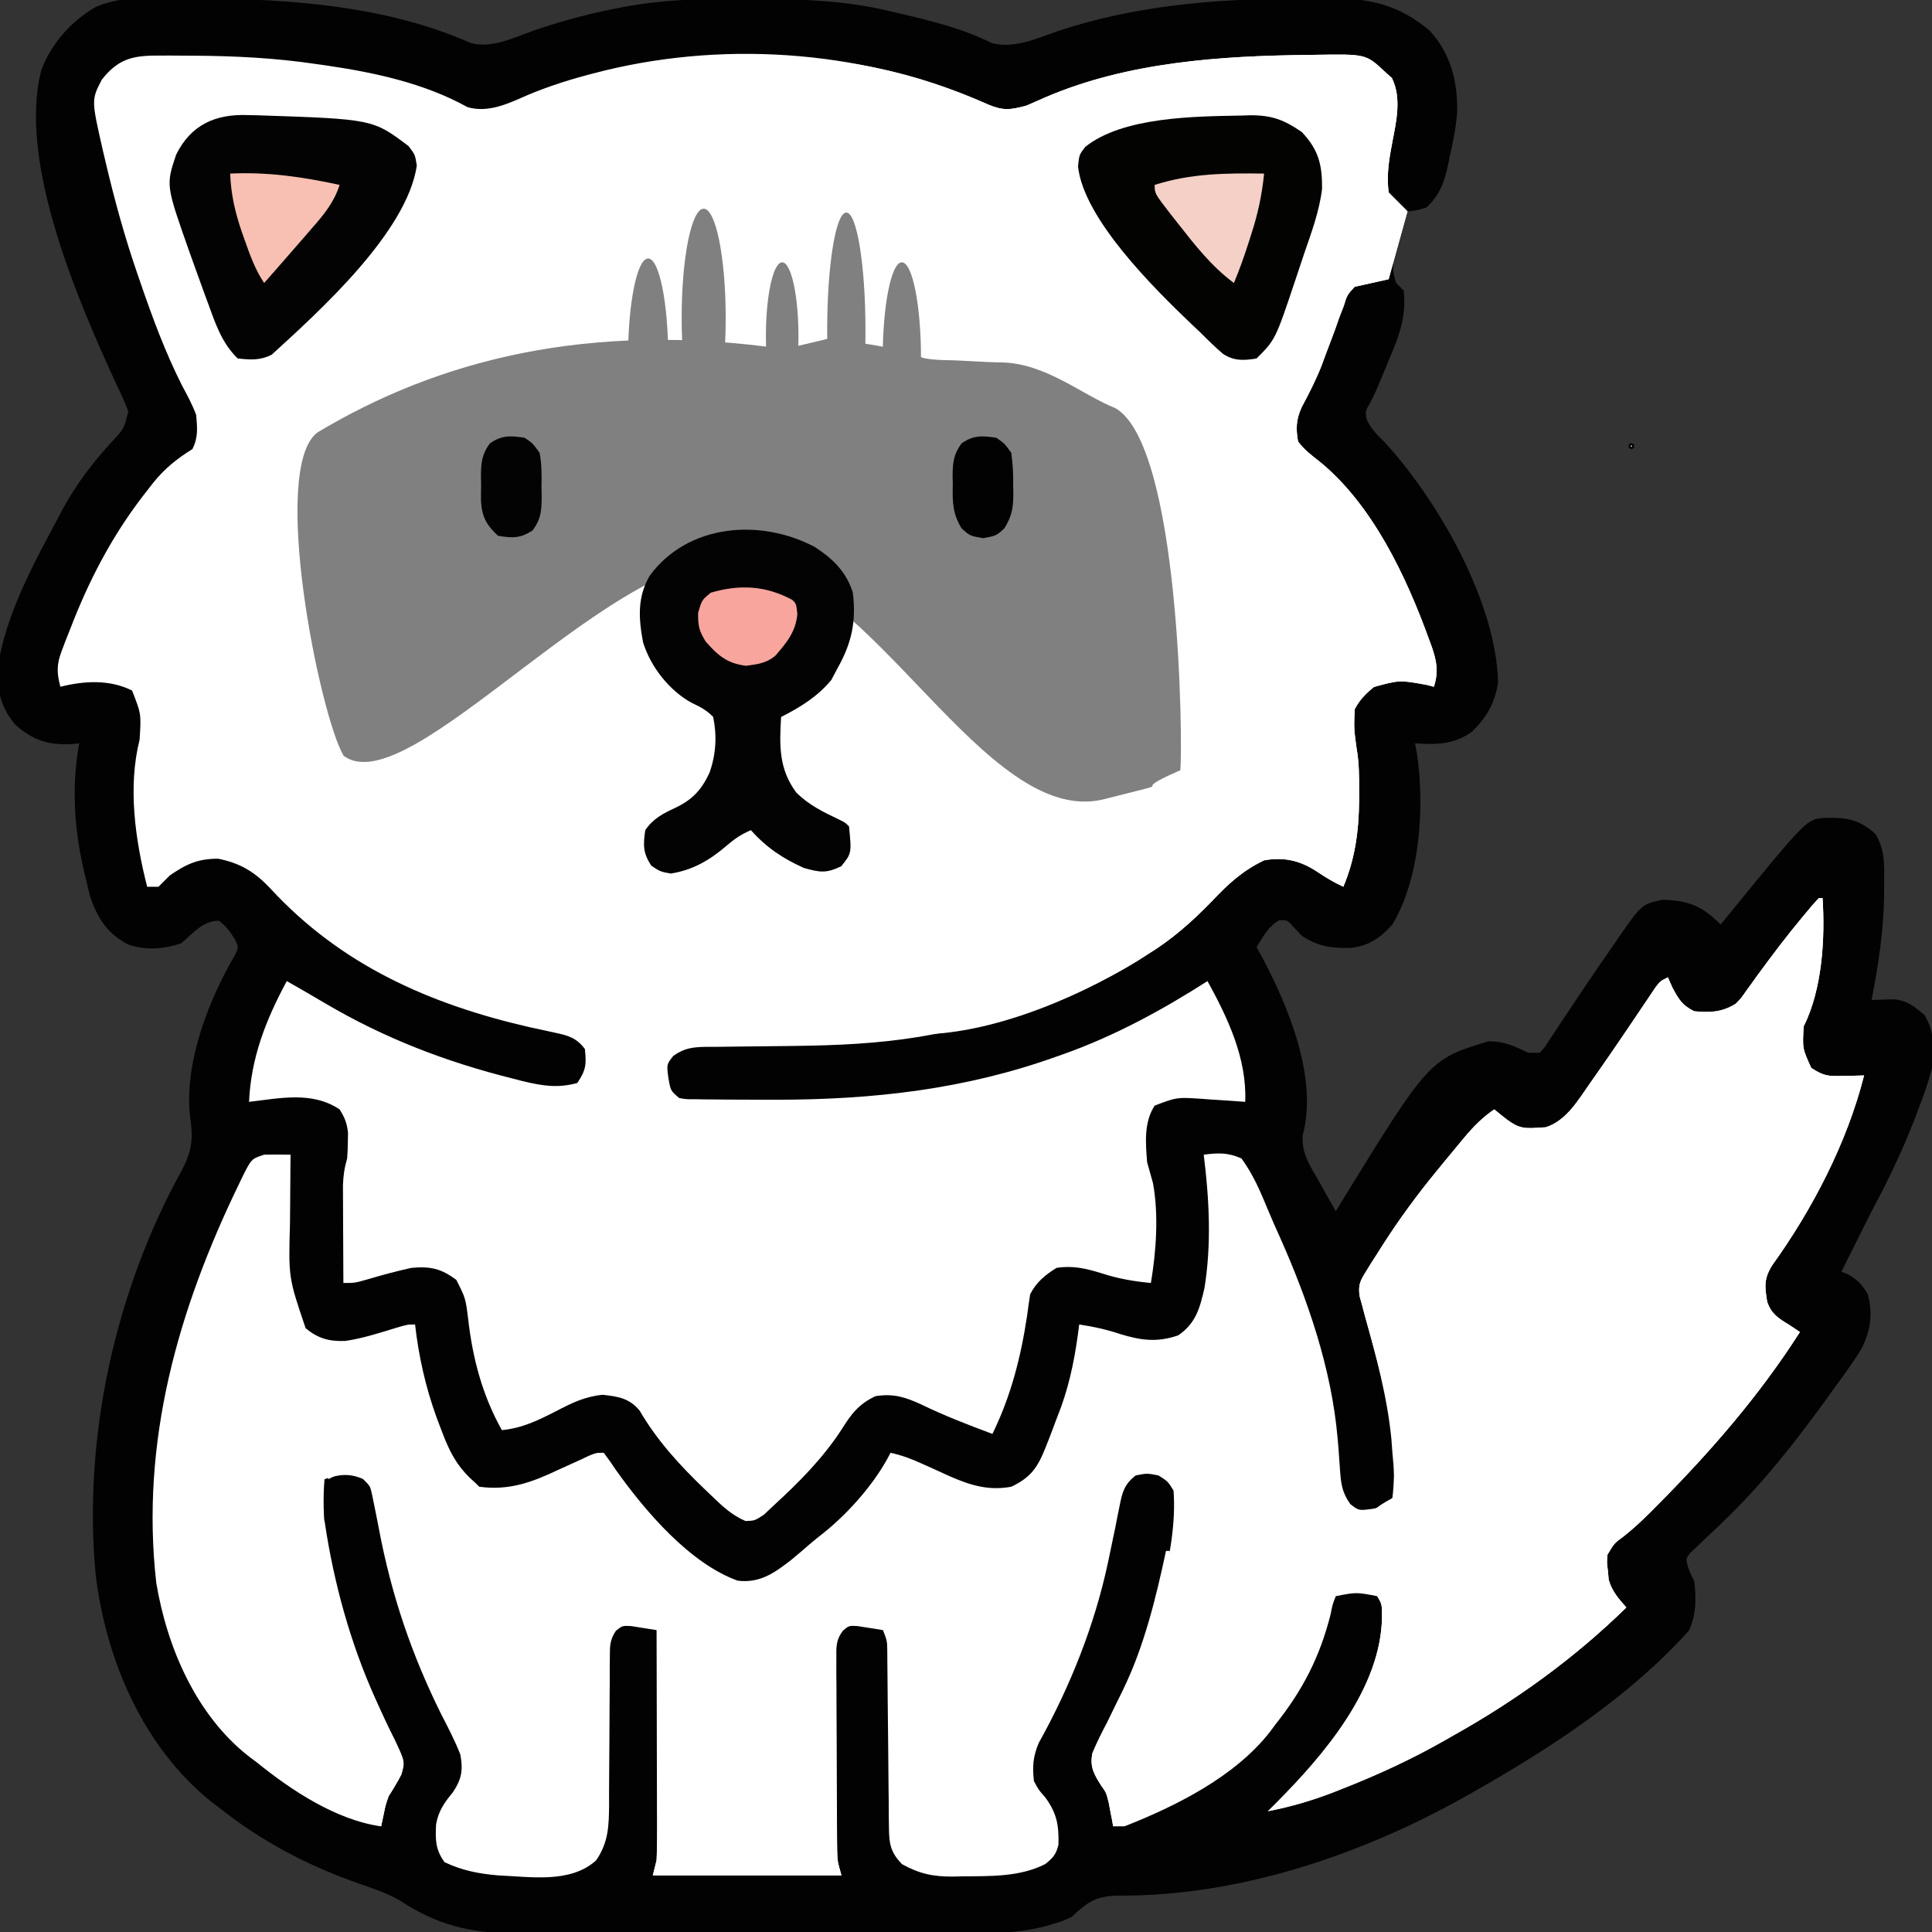 <?xml version="1.0" encoding="UTF-8" standalone="no"?>
<svg
   version="1.1"
   width="512"
   height="512"
   id="svg21"
   sodipodi:docname="cat.svg"
   inkscape:version="1.4 (e7c3feb1, 2024-10-09)"
   xmlns:inkscape="http://www.inkscape.org/namespaces/inkscape"
   xmlns:sodipodi="http://sodipodi.sourceforge.net/DTD/sodipodi-0.dtd"
   xmlns="http://www.w3.org/2000/svg"
   xmlns:svg="http://www.w3.org/2000/svg">
  <rect width="100%" height="100%" fill="#333333" stroke="none"/>
  <defs
     id="defs21" />
  <sodipodi:namedview
     id="namedview21"
     pagecolor="#ffffff"
     bordercolor="#000000"
     borderopacity="0.25"
     inkscape:showpageshadow="2"
     inkscape:pageopacity="0.0"
     inkscape:pagecheckerboard="0"
     inkscape:deskcolor="#d1d1d1"
     inkscape:zoom="1.9707031"
     inkscape:cx="180.8999"
     inkscape:cy="256"
     inkscape:window-width="1200"
     inkscape:window-height="1186"
     inkscape:window-x="1360"
     inkscape:window-y="79"
     inkscape:window-maximized="0"
     inkscape:current-layer="svg21" />
  <path
     d="M0 0 C0.918 0.007 1.836 0.014 2.782 0.021 C26.674 0.205 51.97 2.016 74.121 11.836 C79.682 13.32 85.352 10.484 90.562 8.625 C97.116 6.364 103.65 4.538 110.438 3.125 C111.198 2.966 111.958 2.807 112.741 2.643 C120.764 1.047 128.723 0.284 136.898 0.234 C137.678 0.227 138.458 0.22 139.261 0.213 C141.757 0.196 144.254 0.189 146.75 0.188 C147.603 0.187 148.456 0.186 149.335 0.185 C161.592 0.201 173.413 0.523 185.375 3.438 C186.179 3.625 186.983 3.813 187.812 4.006 C196.174 5.981 204.448 7.974 212.172 11.836 C218.101 13.455 224.293 10.554 229.875 8.625 C249.713 2.059 270.324 0.224 291.097 0.087 C292.949 0.071 294.801 0.043 296.653 0.005 C309.289 -0.252 318.228 0.136 328.25 8.562 C333.807 14.606 335.691 22.019 335.537 30.051 C335.267 34.018 334.504 37.816 333.625 41.688 C333.468 42.464 333.31 43.24 333.148 44.039 C332.114 48.7 330.986 52.086 327.375 55.438 C324.625 56.25 324.625 56.25 322.375 56.438 C321.674 58.662 320.989 60.893 320.312 63.125 C319.93 64.366 319.547 65.608 319.152 66.887 C318.401 70.32 318.245 72.153 319.375 75.438 C320.035 76.097 320.695 76.757 321.375 77.438 C322.103 84.35 320.201 89.389 317.5 95.688 C317.135 96.572 316.77 97.456 316.395 98.367 C313.773 104.679 313.773 104.679 312.245 107.593 C311.21 109.399 311.21 109.399 311.508 111.43 C312.642 114.056 314.219 115.545 316.25 117.562 C330.36 132.839 345.994 160.094 346.375 181.438 C345.405 187.062 343.402 190.411 339.375 194.438 C334.437 197.805 330.134 197.783 324.375 197.438 C324.615 198.712 324.615 198.712 324.859 200.012 C326.957 213.947 325.818 233.007 318.375 245.438 C315.306 248.902 312.038 251.174 307.324 251.641 C302.213 251.747 298.784 251.308 294.375 248.438 C293.674 247.695 292.973 246.952 292.25 246.188 C290.557 244.236 290.557 244.236 288.375 244.312 C285.407 245.982 284.183 248.612 282.375 251.438 C282.822 252.239 283.27 253.041 283.73 253.867 C290.784 267.133 298.696 286.064 294.605 301.305 C294.254 306.083 296.476 309.252 298.812 313.312 C299.463 314.488 299.463 314.488 300.127 315.688 C301.195 317.613 302.278 319.528 303.375 321.438 C303.942 320.49 303.942 320.49 304.52 319.523 C328.126 281.156 328.126 281.156 343.875 276.375 C348.189 276.452 350.509 277.579 354.375 279.438 C355.365 279.438 356.355 279.438 357.375 279.438 C358.816 277.934 358.816 277.934 360.09 275.879 C360.605 275.108 361.121 274.337 361.652 273.543 C362.2 272.704 362.748 271.865 363.312 271 C364.477 269.26 365.642 267.52 366.809 265.781 C367.4 264.893 367.992 264.005 368.601 263.09 C371.316 259.03 374.082 255.007 376.875 251 C377.354 250.298 377.834 249.595 378.328 248.871 C384.477 240.062 384.477 240.062 389.84 238.906 C396.679 238.993 400.443 240.506 405.375 245.438 C405.752 244.975 406.129 244.512 406.517 244.036 C428.01 217.697 428.01 217.697 432.547 217.199 C438.353 217.032 441.864 217.377 446.375 221.438 C449.046 225.831 448.716 229.993 448.688 235 C448.686 236.379 448.686 236.379 448.684 237.786 C448.555 247.173 447.142 256.236 445.375 265.438 C447.348 265.381 449.322 265.324 451.295 265.267 C454.766 265.552 456.794 267.225 459.375 269.438 C462.146 273.933 461.907 278.312 461.375 283.438 C460.494 287.1 459.237 290.554 457.875 294.062 C457.514 295.021 457.153 295.98 456.781 296.967 C453.795 304.727 450.303 312.125 446.41 319.464 C444.507 323.092 442.698 326.769 440.875 330.438 C440.198 331.792 439.521 333.146 438.844 334.5 C438.359 335.469 437.874 336.439 437.375 337.438 C437.973 337.685 438.571 337.933 439.188 338.188 C441.75 339.652 442.869 340.907 444.375 343.438 C445.735 348.583 445.099 352.952 442.781 357.707 C440.526 361.437 437.963 364.935 435.375 368.438 C434.426 369.756 433.476 371.075 432.527 372.395 C424.808 382.998 416.658 393.341 407.25 402.504 C406.555 403.181 405.86 403.859 405.144 404.556 C403.779 405.872 402.401 407.176 401.01 408.465 C400.083 409.352 400.083 409.352 399.137 410.258 C398.579 410.776 398.022 411.295 397.448 411.829 C396.141 413.408 396.141 413.408 396.64 415.511 C397.354 417.478 397.354 417.478 398.375 419.438 C398.889 424.121 398.946 428.166 397 432.5 C381.796 449.514 361.11 463.213 341.375 474.438 C340.743 474.802 340.111 475.166 339.46 475.542 C311.472 491.562 278.289 503.019 245.741 502.796 C239.845 502.9 237.649 504.426 233.375 508.438 C230.996 509.547 230.996 509.547 228.812 510.188 C228.089 510.409 227.366 510.631 226.621 510.859 C222.135 512.014 218.023 512.565 213.381 512.578 C211.577 512.587 211.577 512.587 209.737 512.595 C208.425 512.596 207.114 512.597 205.763 512.599 C204.362 512.603 202.96 512.608 201.558 512.614 C197.756 512.627 193.954 512.633 190.152 512.638 C187.773 512.641 185.394 512.645 183.015 512.649 C175.559 512.663 168.104 512.673 160.649 512.676 C152.064 512.681 143.479 512.698 134.895 512.727 C128.245 512.749 121.596 512.759 114.947 512.76 C110.983 512.761 107.018 512.767 103.053 512.785 C99.319 512.802 95.584 512.804 91.85 512.795 C89.842 512.794 87.834 512.808 85.827 512.822 C74.042 512.768 65.025 510.533 55.234 504.012 C51.468 501.938 47.556 500.649 43.5 499.25 C30.203 494.49 18.489 488.246 7.375 479.438 C6.352 478.662 6.352 478.662 5.309 477.871 C-12.652 463.394 -22.447 440.536 -25.238 418.043 C-28.766 381.691 -20.085 342.45 -2.438 310.562 C0.452 305.084 0.612 301.725 -0.336 295.691 C-1.596 281.507 4.658 265.472 11.652 253.523 C12.626 251.421 12.626 251.421 11.59 249.277 C10.297 247.32 9.277 245.827 7.375 244.438 C3.14 244.438 0.424 247.843 -2.625 250.438 C-7.226 251.971 -11.973 252.342 -16.629 250.754 C-22.303 247.8 -24.928 243.594 -26.855 237.633 C-27.187 236.279 -27.506 234.922 -27.812 233.562 C-27.977 232.893 -28.141 232.224 -28.311 231.535 C-30.962 220.391 -31.728 208.742 -29.625 197.438 C-30.46 197.525 -30.46 197.525 -31.312 197.613 C-37.711 197.992 -41.799 196.708 -46.625 192.438 C-50.597 187.572 -51.426 183.31 -51.199 177.062 C-49.041 163.438 -42.103 150.472 -35.625 138.438 C-34.795 136.852 -34.795 136.852 -33.949 135.234 C-30.395 128.754 -26.209 123.26 -21.268 117.8 C-17.767 114.127 -17.767 114.127 -16.625 109.438 C-17.492 107.154 -18.427 105.06 -19.5 102.875 C-29.555 81.091 -46.018 43.531 -39.688 19.062 C-37.062 11.951 -31.636 5.876 -25.047 2.172 C-17.255 -1.043 -8.269 -0.112 0 0 Z "
     fill="#020202"
     transform="translate(50.625,-0.438)"
     id="path1" />
  <path
     d="M0 0 C1.244 -0.004 2.487 -0.008 3.769 -0.012 C5.105 -0.004 6.441 0.005 7.777 0.016 C8.453 0.018 9.128 0.021 9.824 0.024 C20.888 0.077 31.765 0.628 42.715 2.266 C43.434 2.367 44.153 2.469 44.894 2.574 C57.82 4.443 71.104 7.282 82.625 13.664 C88.13 15.249 93.418 12.721 98.402 10.516 C104.412 7.986 110.454 6.1 116.777 4.516 C117.555 4.317 118.332 4.119 119.134 3.915 C152.529 -4.147 189.216 -1.045 220.602 12.98 C224.658 14.655 226.462 14.381 230.715 13.266 C232.43 12.531 234.137 11.779 235.84 11.016 C257.483 1.736 282.124 0.06 305.402 -0.172 C306.076 -0.184 306.749 -0.196 307.443 -0.209 C320.711 -0.413 320.711 -0.413 325.715 4.266 C326.334 4.822 326.952 5.379 327.59 5.953 C330.166 11.248 328.791 17.253 327.715 22.828 C326.819 27.506 326.141 31.514 326.715 36.266 C328.365 37.916 330.015 39.566 331.715 41.266 C330.065 47.206 328.415 53.146 326.715 59.266 C323.745 59.926 320.775 60.586 317.715 61.266 C315.705 63.465 315.705 63.465 314.824 66.359 C314.225 67.906 314.225 67.906 313.613 69.484 C313.234 70.567 312.855 71.65 312.465 72.766 C311.671 74.881 310.875 76.996 310.074 79.109 C309.693 80.142 309.311 81.174 308.918 82.238 C307.419 86.011 305.62 89.567 303.697 93.139 C302.21 96.359 302.092 98.805 302.715 102.266 C304.37 104.473 306.276 105.926 308.445 107.605 C322.427 119.019 331.351 137.955 337.402 154.641 C337.658 155.336 337.915 156.031 338.178 156.747 C339.494 160.616 339.966 163.337 338.715 167.266 C338.075 167.101 337.436 166.936 336.777 166.766 C329.627 165.464 329.627 165.464 322.836 167.312 C320.676 169.082 318.971 170.754 317.715 173.266 C317.518 178.417 317.518 178.417 318.211 183.488 C318.902 187.3 318.906 191.024 318.902 194.891 C318.901 196.088 318.901 196.088 318.9 197.309 C318.816 205.401 317.872 212.77 314.715 220.266 C312.173 219.093 309.986 217.775 307.652 216.203 C303.264 213.309 298.906 212.316 293.715 213.266 C288.01 215.988 284.198 219.509 279.902 224.078 C274.564 229.571 269.283 234.26 262.715 238.266 C261.806 238.846 260.897 239.426 259.961 240.023 C252.255 244.764 244.208 248.23 235.715 251.266 C235.005 251.522 234.295 251.779 233.563 252.043 C224.152 255.388 214.741 257.847 204.902 259.578 C203.544 259.817 203.544 259.817 202.158 260.061 C191.392 261.819 180.626 262.303 169.738 262.441 C168.871 262.453 168.005 262.466 167.112 262.478 C163.52 262.526 159.929 262.574 156.337 262.592 C153.679 262.607 151.022 262.647 148.363 262.691 C147.553 262.689 146.743 262.688 145.908 262.686 C142.324 262.764 140.126 262.974 137.167 265.075 C135.366 267.332 135.366 267.332 135.84 270.891 C136.422 274.311 136.422 274.311 138.715 276.266 C140.675 276.591 140.675 276.591 142.948 276.572 C144.271 276.596 144.271 276.596 145.62 276.62 C146.584 276.625 147.547 276.631 148.539 276.637 C149.54 276.648 150.542 276.659 151.573 276.67 C154.85 276.698 158.126 276.704 161.402 276.703 C162.514 276.704 163.626 276.705 164.772 276.706 C190.293 276.671 214.54 273.937 238.715 265.266 C239.378 265.033 240.041 264.8 240.724 264.56 C254.164 259.763 266.716 252.938 278.715 245.266 C284.149 255.156 289.167 265.748 288.715 277.266 C287.401 277.17 286.088 277.075 284.734 276.977 C282.999 276.864 281.263 276.752 279.527 276.641 C278.663 276.576 277.799 276.512 276.908 276.445 C270.577 276.037 270.577 276.037 264.715 278.266 C261.825 282.67 262.306 288.192 262.715 293.266 C263.225 295.114 263.735 296.962 264.266 298.805 C265.81 307.264 265.12 316.838 263.715 325.266 C259.124 324.841 255.042 324.128 250.652 322.703 C246.497 321.424 243.092 320.592 238.715 321.266 C235.752 323.076 233.293 325.109 231.715 328.266 C231.418 330.158 231.152 332.054 230.902 333.953 C229.269 344.88 226.595 355.332 221.715 365.266 C215.307 362.872 208.993 360.449 202.84 357.453 C198.6 355.499 195.447 354.509 190.715 355.266 C186.232 357.4 184.321 359.976 181.715 364.141 C176.697 371.817 170.457 378.091 163.715 384.266 C162.864 385.069 162.013 385.872 161.137 386.699 C158.715 388.266 158.715 388.266 156.297 388.359 C152.704 386.837 150.168 384.441 147.402 381.766 C146.831 381.223 146.259 380.681 145.67 380.122 C138.948 373.677 132.949 367.189 128.234 359.113 C125.512 355.803 122.58 355.364 118.438 354.895 C113.708 355.366 110.327 357.032 106.152 359.203 C101.327 361.674 97.201 363.72 91.715 364.266 C86.548 355.039 83.962 345.243 82.777 334.766 C82.09 329.293 82.09 329.293 79.652 324.453 C75.572 321.415 72.762 320.81 67.715 321.266 C63.743 322.149 59.867 323.187 55.973 324.355 C52.715 325.266 52.715 325.266 49.715 325.266 C49.69 321.209 49.672 317.152 49.66 313.095 C49.655 311.716 49.648 310.337 49.639 308.958 C49.627 306.972 49.622 304.986 49.617 303 C49.609 301.209 49.609 301.209 49.601 299.382 C49.696 296.781 49.989 294.738 50.715 292.266 C50.828 290.769 50.889 289.267 50.902 287.766 C50.917 287.013 50.931 286.26 50.945 285.484 C50.683 282.959 50.066 281.408 48.715 279.266 C41.406 274.393 32.978 276.317 24.715 277.266 C25.233 265.561 29.194 255.493 34.715 245.266 C38.126 247.206 41.526 249.153 44.898 251.16 C60.592 260.411 76.861 266.657 94.527 271.078 C95.423 271.31 96.32 271.541 97.243 271.78 C102.433 273.03 106.517 273.699 111.715 272.266 C114.028 268.796 114.14 267.344 113.715 263.266 C111.456 260.252 109.229 259.663 105.621 258.906 C104.6 258.682 103.579 258.457 102.527 258.225 C100.888 257.874 100.888 257.874 99.215 257.516 C72.665 251.447 49.083 241.057 30.341 220.694 C26.266 216.384 22.464 214.009 16.527 212.832 C11.178 212.821 8.129 214.236 3.715 217.266 C3.137 217.843 2.56 218.421 1.965 219.016 C1.552 219.428 1.14 219.841 0.715 220.266 C-0.275 220.266 -1.265 220.266 -2.285 220.266 C-5.443 207.859 -7.457 193.86 -4.285 181.266 C-3.857 174.458 -3.857 174.458 -6.285 168.266 C-12.24 165.288 -18.934 165.678 -25.285 167.266 C-26.275 163.523 -26.293 161.321 -24.914 157.711 C-24.591 156.856 -24.268 156.001 -23.936 155.121 C-23.577 154.22 -23.218 153.319 -22.848 152.391 C-22.482 151.458 -22.117 150.524 -21.74 149.563 C-16.745 137.086 -10.652 125.846 -2.285 115.266 C-1.481 114.231 -1.481 114.231 -0.66 113.176 C2.445 109.351 5.553 106.879 9.715 104.266 C11.275 101.145 10.984 98.729 10.715 95.266 C9.699 92.485 8.295 89.936 6.902 87.328 C2.459 78.492 -0.901 69.417 -4.098 60.078 C-4.443 59.082 -4.443 59.082 -4.795 58.066 C-8.185 48.248 -10.91 38.378 -13.285 28.266 C-13.636 26.78 -13.636 26.78 -13.993 25.264 C-17.083 11.733 -17.083 11.733 -14.305 6.375 C-10.16 1.12 -6.473 0.013 0 0 Z "
     fill="#B6B6B6"
     transform="translate(41.285,14.734)"
     id="path2"
     style="fill:#ffffff" />
  <path
     d="M0 0 C0.33 0 0.66 0 1 0 C1.695 10.76 0.913 24.173 -4 34 C-4.35 39.835 -4.35 39.835 -2 45 C1.421 47.281 2.682 47.219 6.688 47.125 C7.681 47.107 8.675 47.089 9.699 47.07 C10.458 47.047 11.218 47.024 12 47 C7.507 64.799 -1.677 82.471 -12.359 97.328 C-14.571 100.93 -14.341 102.918 -13.684 106.949 C-12.631 110.107 -10.797 111.335 -8 113 C-7.01 113.66 -6.02 114.32 -5 115 C-15.875 132.014 -28.742 146.764 -42.938 161.062 C-43.469 161.599 -44.001 162.135 -44.548 162.688 C-46.876 165.005 -49.175 167.139 -51.754 169.184 C-54.2 170.977 -54.2 170.977 -56 174 C-56.175 176.123 -56.175 176.123 -55.875 178.375 C-55.811 179.125 -55.746 179.875 -55.68 180.648 C-54.789 183.731 -53.1 185.614 -51 188 C-64.732 201.43 -80.246 212.643 -97 222 C-97.635 222.364 -98.27 222.728 -98.925 223.103 C-107.675 228.102 -116.624 232.24 -126 235.938 C-126.955 236.315 -127.91 236.693 -128.895 237.082 C-134.549 239.249 -140.056 240.837 -146 242 C-145.276 241.281 -144.551 240.561 -143.805 239.82 C-131.23 227.176 -116.058 209.583 -115.75 190.562 C-115.76 187.161 -115.76 187.161 -117 185 C-122.576 183.937 -122.576 183.937 -128 185 C-128.856 187.157 -128.856 187.157 -129.375 189.812 C-132.218 201.083 -136.766 209.918 -144 219 C-144.471 219.636 -144.941 220.271 -145.426 220.926 C-154.68 232.801 -170.224 240.583 -184 246 C-184.99 246 -185.98 246 -187 246 C-187.098 245.443 -187.196 244.886 -187.297 244.312 C-187.521 243.168 -187.521 243.168 -187.75 242 C-187.959 240.886 -187.959 240.886 -188.172 239.75 C-188.838 237.072 -188.838 237.072 -190.125 235.269 C-192.068 232.214 -193.259 230.22 -192.484 226.571 C-191.334 223.812 -190.027 221.203 -188.625 218.562 C-187.659 216.59 -186.698 214.614 -185.742 212.637 C-185.267 211.672 -184.793 210.707 -184.304 209.712 C-177.107 194.74 -169.754 173.582 -171 157 C-172.52 154.563 -172.52 154.563 -175 153 C-178.043 152.417 -178.043 152.417 -181 153 C-183.927 155.234 -184.551 157.285 -185.246 160.832 C-185.441 161.788 -185.636 162.744 -185.837 163.729 C-186.134 165.255 -186.134 165.255 -186.438 166.812 C-186.875 168.92 -187.315 171.027 -187.758 173.133 C-188.077 174.659 -188.077 174.659 -188.403 176.216 C-191.984 192.923 -198.451 209.045 -206.75 223.957 C-208.245 227.596 -208.432 230.099 -208 234 C-206.754 236.343 -206.754 236.343 -205 238.312 C-201.909 242.573 -201.372 245.638 -201.496 250.836 C-202.101 253.434 -202.938 254.351 -205 256 C-211.67 259.431 -219.713 259.2 -227.062 259.25 C-228.208 259.281 -228.208 259.281 -229.377 259.312 C-234.676 259.349 -238.339 258.584 -243 256 C-245.924 252.905 -246.381 250.751 -246.417 246.545 C-246.433 245.454 -246.45 244.362 -246.467 243.238 C-246.472 241.479 -246.472 241.479 -246.477 239.684 C-246.5 237.872 -246.5 237.872 -246.524 236.023 C-246.571 232.161 -246.599 228.3 -246.625 224.438 C-246.661 220.572 -246.702 216.707 -246.748 212.841 C-246.775 210.435 -246.796 208.029 -246.811 205.623 C-246.821 204.535 -246.832 203.447 -246.842 202.326 C-246.849 201.368 -246.855 200.409 -246.862 199.422 C-246.902 196.857 -246.902 196.857 -248 194 C-249.434 193.75 -250.873 193.526 -252.312 193.312 C-253.113 193.185 -253.914 193.057 -254.738 192.926 C-257.023 192.793 -257.023 192.793 -258.619 194.149 C-260.542 196.726 -260.368 198.496 -260.356 201.693 C-260.359 202.861 -260.362 204.029 -260.366 205.233 C-260.353 206.495 -260.341 207.758 -260.328 209.059 C-260.325 211.002 -260.325 211.002 -260.322 212.985 C-260.318 215.728 -260.303 218.471 -260.281 221.214 C-260.253 224.726 -260.242 228.237 -260.238 231.749 C-260.232 235.102 -260.218 238.455 -260.203 241.809 C-260.197 243.699 -260.197 243.699 -260.19 245.628 C-260.181 246.8 -260.171 247.971 -260.161 249.177 C-260.154 250.208 -260.147 251.238 -260.14 252.299 C-260.074 255.249 -260.074 255.249 -259 259 C-275.5 259 -292 259 -309 259 C-308.67 257.68 -308.34 256.36 -308 255 C-307.913 252.984 -307.882 250.965 -307.886 248.946 C-307.887 247.725 -307.887 246.504 -307.887 245.246 C-307.894 243.276 -307.894 243.276 -307.902 241.266 C-307.904 239.904 -307.906 238.542 -307.907 237.18 C-307.91 233.603 -307.92 230.025 -307.931 226.448 C-307.942 222.795 -307.946 219.142 -307.951 215.488 C-307.962 208.326 -307.979 201.163 -308 194 C-309.434 193.75 -310.873 193.526 -312.312 193.312 C-313.113 193.185 -313.914 193.057 -314.738 192.926 C-317.037 192.805 -317.037 192.805 -318.769 194.161 C-320.4 196.598 -320.378 198.186 -320.385 201.111 C-320.395 202.152 -320.405 203.194 -320.415 204.267 C-320.412 205.392 -320.409 206.517 -320.406 207.676 C-320.423 209.413 -320.423 209.413 -320.439 211.185 C-320.473 214.894 -320.489 218.603 -320.5 222.312 C-320.515 227.184 -320.548 232.055 -320.594 236.926 C-320.591 238.045 -320.588 239.164 -320.585 240.316 C-320.639 245.934 -320.739 250.191 -324 255 C-330.836 261.195 -341.376 259.347 -350 259 C-355.172 258.547 -359.486 257.713 -364.188 255.5 C-366.639 252.118 -366.633 249.579 -366.434 245.473 C-365.815 241.946 -364.261 239.727 -362 237 C-359.632 233.449 -359.257 231.101 -360 227 C-361.427 223.303 -363.243 219.829 -365.062 216.312 C-372.968 200.378 -378.281 184.655 -381.58 167.194 C-382.035 164.818 -382.501 162.446 -382.992 160.078 C-383.142 159.346 -383.291 158.614 -383.445 157.86 C-383.917 155.805 -383.917 155.805 -385.812 153.938 C-389.552 152.335 -392.201 152.734 -396 154 C-397.732 174.545 -389.854 196.499 -381.34 214.84 C-380.692 216.251 -380.692 216.251 -380.032 217.691 C-379.199 219.475 -378.337 221.246 -377.443 223 C-374.682 228.863 -374.682 228.863 -375.618 232.213 C-376.642 234.227 -377.787 236.096 -379 238 C-379.839 240.416 -379.839 240.416 -380.25 242.5 C-380.498 243.655 -380.745 244.81 -381 246 C-392.946 244.337 -404.877 236.405 -414 229 C-414.629 228.533 -415.258 228.067 -415.906 227.586 C-429.998 216.633 -437.744 198.594 -440.594 181.422 C-444.811 144.007 -434.816 109.055 -418.625 75.688 C-418.303 75.017 -417.982 74.347 -417.651 73.656 C-415.363 69.121 -415.363 69.121 -412 68 C-409.667 67.96 -407.333 67.956 -405 68 C-405.01 68.953 -405.021 69.905 -405.032 70.886 C-405.068 74.459 -405.091 78.032 -405.11 81.605 C-405.12 83.144 -405.133 84.683 -405.151 86.222 C-405.554 100.585 -405.554 100.585 -401 114 C-397.697 116.72 -394.805 117.511 -390.527 117.371 C-385.887 116.69 -381.45 115.254 -376.977 113.875 C-374 113 -374 113 -372 113 C-371.876 113.995 -371.752 114.99 -371.625 116.016 C-370.403 124.667 -368.344 132.616 -365.125 140.75 C-364.798 141.595 -364.47 142.439 -364.133 143.31 C-362.096 148.249 -360.056 151.508 -356 155 C-355.67 155.33 -355.34 155.66 -355 156 C-347.066 157.069 -341.08 154.844 -334 151.5 C-332.147 150.654 -330.293 149.81 -328.438 148.969 C-327.632 148.592 -326.826 148.215 -325.996 147.826 C-324 147 -324 147 -322 147 C-320.839 148.521 -319.748 150.095 -318.688 151.688 C-311.024 162.455 -299.178 176.365 -286.484 180.898 C-280.646 181.595 -276.839 178.901 -272.375 175.438 C-270.709 174.066 -269.07 172.671 -267.445 171.251 C-266.255 170.221 -265.023 169.238 -263.781 168.27 C-257.015 162.876 -249.882 154.764 -246 147 C-243.067 147.65 -240.496 148.594 -237.77 149.848 C-236.966 150.205 -236.162 150.563 -235.334 150.932 C-233.668 151.679 -232.006 152.437 -230.35 153.205 C-224.868 155.617 -220.004 157.112 -214 156 C-208.763 153.521 -206.968 150.809 -204.875 145.5 C-204.629 144.882 -204.383 144.264 -204.13 143.627 C-203.398 141.76 -202.698 139.88 -202 138 C-201.606 136.967 -201.211 135.935 -200.805 134.871 C-198.225 127.695 -196.926 120.557 -196 113 C-192.208 113.567 -188.695 114.344 -185.062 115.562 C-179.556 117.238 -175.297 117.795 -169.75 115.875 C-165.107 112.709 -164.013 108.655 -162.812 103.375 C-160.905 91.8 -161.542 79.59 -163 68 C-159.177 67.507 -156.597 67.402 -153 69 C-149.904 73.236 -147.96 77.795 -145.977 82.634 C-145.01 84.975 -143.984 87.28 -142.938 89.586 C-135.437 106.37 -129.112 124.769 -127.52 143.164 C-127.441 144.066 -127.363 144.969 -127.282 145.898 C-127.139 147.681 -127.013 149.465 -126.909 151.25 C-126.618 155.11 -126.437 157.384 -124.16 160.594 C-121.923 162.345 -121.923 162.345 -118.375 161.875 C-114.955 161.293 -114.955 161.293 -113 159 C-111.076 142.646 -116.023 125.979 -120.367 110.425 C-120.576 109.625 -120.785 108.825 -121 108 C-121.233 107.155 -121.466 106.309 -121.706 105.438 C-122.059 102.508 -121.587 101.507 -120.043 99.031 C-119.371 97.937 -119.371 97.937 -118.686 96.821 C-118.191 96.055 -117.697 95.289 -117.188 94.5 C-116.684 93.701 -116.181 92.902 -115.662 92.079 C-111.169 85.052 -106.301 78.439 -101 72 C-100.525 71.418 -100.049 70.836 -99.56 70.236 C-98.09 68.442 -96.61 66.656 -95.125 64.875 C-94.446 64.057 -94.446 64.057 -93.754 63.223 C-91.382 60.425 -89.046 58.054 -86 56 C-84.824 56.959 -84.824 56.959 -83.625 57.938 C-80.266 60.577 -78.867 61.198 -74.688 60.875 C-73.928 60.831 -73.169 60.787 -72.387 60.742 C-66.872 59.027 -63.682 53.397 -60.5 48.875 C-60.085 48.288 -59.67 47.701 -59.242 47.097 C-56.632 43.39 -54.076 39.647 -51.531 35.895 C-50.945 35.032 -50.359 34.169 -49.756 33.28 C-48.596 31.568 -47.441 29.853 -46.291 28.134 C-45.762 27.351 -45.233 26.568 -44.688 25.762 C-44.217 25.06 -43.746 24.358 -43.262 23.635 C-42 22 -42 22 -40 21 C-39.587 21.928 -39.175 22.856 -38.75 23.812 C-37.008 26.986 -36.196 28.402 -33 30 C-28.656 30.388 -25.722 30.265 -22 28 C-20.556 26.507 -20.556 26.507 -19.336 24.727 C-18.858 24.072 -18.38 23.417 -17.888 22.742 C-17.389 22.044 -16.889 21.345 -16.375 20.625 C-12.482 15.303 -8.538 10.063 -4.312 5 C-3.1 3.546 -3.1 3.546 -1.863 2.062 C-0.941 1.042 -0.941 1.042 0 0 Z "
     fill="#C4C4C4"
     transform="translate(482,238)"
     id="path3"
     style="fill:#ffffff" />
  <path
     d="M0 0 C0.673 -0.012 1.347 -0.024 2.041 -0.037 C15.309 -0.241 15.309 -0.241 20.312 4.438 C20.931 4.994 21.55 5.551 22.188 6.125 C24.763 11.42 23.389 17.424 22.312 23 C21.416 27.678 20.739 31.686 21.312 36.438 C22.962 38.087 24.613 39.737 26.312 41.438 C24.663 47.377 23.012 53.318 21.312 59.438 C18.343 60.097 15.373 60.758 12.312 61.438 C10.303 63.637 10.303 63.637 9.422 66.531 C9.022 67.562 8.623 68.594 8.211 69.656 C7.832 70.739 7.453 71.822 7.062 72.938 C6.269 75.053 5.472 77.168 4.672 79.281 C4.29 80.314 3.909 81.346 3.515 82.41 C2.016 86.183 0.217 89.739 -1.706 93.311 C-3.192 96.531 -3.31 98.976 -2.688 102.438 C-1.032 104.645 0.874 106.098 3.043 107.777 C17.024 119.191 25.948 138.127 32 154.812 C32.256 155.508 32.512 156.203 32.776 156.919 C34.092 160.788 34.564 163.509 33.312 167.438 C32.673 167.273 32.034 167.107 31.375 166.938 C24.225 165.636 24.225 165.636 17.434 167.484 C15.274 169.254 13.568 170.926 12.312 173.438 C12.116 178.589 12.116 178.589 12.809 183.66 C13.5 187.472 13.504 191.196 13.5 195.062 C13.499 195.861 13.498 196.659 13.498 197.481 C13.414 205.573 12.47 212.942 9.312 220.438 C6.771 219.264 4.584 217.947 2.25 216.375 C-2.139 213.48 -6.496 212.488 -11.688 213.438 C-17.392 216.16 -21.205 219.681 -25.5 224.25 C-30.838 229.743 -36.119 234.432 -42.688 238.438 C-44.051 239.308 -44.051 239.308 -45.441 240.195 C-61.99 250.376 -86.885 260.788 -106.688 259.438 C-126.708 249.996 -143.097 229.95 -155.688 212.438 C-154.136 209.11 -152.381 206.952 -149.688 204.438 C-146.975 205.585 -145.195 206.863 -142.938 208.812 C-138.279 212.756 -134.039 215.513 -127.812 215.312 C-124.616 214.693 -124.616 214.693 -122.688 212.438 C-122.445 210.456 -122.445 210.456 -122.562 208.312 C-122.604 207.034 -122.645 205.755 -122.688 204.438 C-123.424 204.074 -124.16 203.71 -124.918 203.336 C-132.724 199.314 -137.747 196.009 -140.688 187.438 C-141.418 183.293 -141.623 179.558 -140.688 175.438 C-137.332 171.78 -133.335 169.987 -128.688 168.438 C-127.566 166.607 -127.566 166.607 -126.688 164.438 C-126.346 163.766 -126.004 163.094 -125.652 162.402 C-125.313 161.733 -124.974 161.064 -124.625 160.375 C-124.283 159.703 -123.942 159.032 -123.59 158.34 C-120.976 152.83 -120.446 146.127 -122.406 140.301 C-126.044 133.538 -131.432 130.583 -138.465 128.207 C-149.071 125.674 -159.32 126.761 -168.688 132.438 C-172.485 135.693 -175.347 139.92 -176.023 144.918 C-176.167 154.852 -173.246 161.347 -166.637 168.688 C-164.605 170.512 -162.699 171.508 -160.25 172.688 C-158.238 173.84 -158.238 173.84 -156.688 175.438 C-155.303 181.217 -156.006 186.725 -158.562 192.062 C-160.688 195.438 -160.688 195.438 -162.688 197.438 C-163.678 197.438 -164.667 197.438 -165.688 197.438 C-187.098 152.027 -193.609 104.983 -177.688 56.438 C-170.633 36.895 -160.552 16.302 -145.688 1.438 C-124.705 -0.366 -103.871 4.612 -84.773 13.156 C-80.734 14.833 -78.926 14.549 -74.688 13.438 C-72.972 12.703 -71.265 11.951 -69.562 11.188 C-47.919 1.908 -23.278 0.231 0 0 Z "
     fill="#C5C5C5"
     transform="translate(346.688,14.562)"
     id="path4"
     style="fill:#ffffff" />
  <path
     d="m 221.792,89.218 c 2.068,1.656 13.903,2.216 16.033,3.922 7.558,0.366 2.931,2.01 12.422,2.292 4.443,0.032 10.612,0.58 15.145,0.613 11.742,0.202 21.429,8.655 30.232,12.141 17.13,9.909 17.84,88.537 17.179,95.94 -16.386,7.08 3.465,1.657 -20.671,7.783 -31.207,7.034 -60.705,-59.504 -95.257,-63.45 -32.515,-5.458 -88.39,65.132 -105.831,51.8 C 84.773,189.627 71.445,124.255 84.088,114.628 115.846,95.557 155.752,84.964 207.912,92.507 Z"
     fill="#fdfdfd"
     id="path10"
     style="fill:#808080;stroke-width:2.539"
     sodipodi:nodetypes="cccccccccccc" />
  <path
     d="M0 0 C0.33 0 0.66 0 1 0 C1.695 10.76 0.913 24.173 -4 34 C-4.35 39.835 -4.35 39.835 -2 45 C1.421 47.281 2.682 47.219 6.688 47.125 C7.681 47.107 8.675 47.089 9.699 47.07 C10.458 47.047 11.218 47.024 12 47 C7.507 64.799 -1.677 82.471 -12.359 97.328 C-14.571 100.93 -14.341 102.918 -13.684 106.949 C-12.631 110.107 -10.797 111.335 -8 113 C-7.01 113.66 -6.02 114.32 -5 115 C-15.875 132.014 -28.742 146.764 -42.938 161.062 C-43.469 161.599 -44.001 162.135 -44.548 162.688 C-46.876 165.005 -49.175 167.139 -51.754 169.184 C-54.2 170.977 -54.2 170.977 -56 174 C-56.175 176.123 -56.175 176.123 -55.875 178.375 C-55.811 179.125 -55.746 179.875 -55.68 180.648 C-54.789 183.731 -53.1 185.614 -51 188 C-64.732 201.43 -80.246 212.643 -97 222 C-97.635 222.364 -98.27 222.728 -98.925 223.103 C-107.675 228.102 -116.624 232.24 -126 235.938 C-126.955 236.315 -127.91 236.693 -128.895 237.082 C-134.549 239.249 -140.056 240.837 -146 242 C-144.913 240.921 -144.913 240.921 -143.805 239.82 C-131.23 227.176 -116.058 209.583 -115.75 190.562 C-115.76 187.161 -115.76 187.161 -117 185 C-117.99 184.67 -118.98 184.34 -120 184 C-120.006 180.582 -119.947 177.168 -119.875 173.75 C-119.878 172.782 -119.88 171.814 -119.883 170.816 C-119.807 168.084 -119.682 165.649 -119 163 C-115.977 160.656 -115.977 160.656 -113 159 C-112.199 156.518 -112.199 156.518 -112.5 153.75 C-112.589 152.143 -112.589 152.143 -112.68 150.504 C-112.785 149.348 -112.891 148.191 -113 147 C-113.085 145.833 -113.17 144.667 -113.258 143.465 C-114.358 132.144 -117.314 121.358 -120.367 110.425 C-120.681 109.225 -120.681 109.225 -121 108 C-121.349 106.732 -121.349 106.732 -121.706 105.438 C-122.059 102.508 -121.587 101.507 -120.043 99.031 C-119.371 97.937 -119.371 97.937 -118.686 96.821 C-118.191 96.055 -117.697 95.289 -117.188 94.5 C-116.684 93.701 -116.181 92.902 -115.662 92.079 C-111.169 85.052 -106.301 78.439 -101 72 C-100.525 71.418 -100.049 70.836 -99.56 70.236 C-98.09 68.442 -96.61 66.656 -95.125 64.875 C-94.673 64.33 -94.22 63.785 -93.754 63.223 C-91.382 60.425 -89.046 58.054 -86 56 C-85.216 56.639 -84.433 57.279 -83.625 57.938 C-80.266 60.577 -78.867 61.198 -74.688 60.875 C-73.928 60.831 -73.169 60.787 -72.387 60.742 C-66.872 59.027 -63.682 53.397 -60.5 48.875 C-60.085 48.288 -59.67 47.701 -59.242 47.097 C-56.632 43.39 -54.076 39.647 -51.531 35.895 C-50.945 35.032 -50.359 34.169 -49.756 33.28 C-48.596 31.568 -47.441 29.853 -46.291 28.134 C-45.762 27.351 -45.233 26.568 -44.688 25.762 C-43.982 24.709 -43.982 24.709 -43.262 23.635 C-42 22 -42 22 -40 21 C-39.587 21.928 -39.175 22.856 -38.75 23.812 C-37.008 26.986 -36.196 28.402 -33 30 C-28.656 30.388 -25.722 30.265 -22 28 C-20.556 26.507 -20.556 26.507 -19.336 24.727 C-18.858 24.072 -18.38 23.417 -17.888 22.742 C-17.389 22.044 -16.889 21.345 -16.375 20.625 C-12.482 15.303 -8.538 10.063 -4.312 5 C-3.504 4.031 -2.696 3.061 -1.863 2.062 C-1.248 1.382 -0.634 0.701 0 0 Z "
     fill="#B6B6B6"
     transform="translate(482,238)"
     id="path6"
     style="fill:#ffffff" />
  <path
     d="M0 0 C4.753 3.11 8.234 6.493 10 12 C10.949 19.619 9.739 25.357 6 32 C5.443 33.052 4.886 34.104 4.312 35.188 C0.724 39.552 -3.964 42.482 -9 45 C-9.451 52.522 -9.622 58.756 -5 65 C-1.685 68.315 2.131 70.188 6.328 72.168 C8 73 8 73 9 74 C9.701 81.129 9.701 81.129 6.938 84.562 C2.972 86.503 1.245 86.203 -3 85 C-8.562 82.506 -12.962 79.559 -17 75 C-19.712 76.148 -21.493 77.425 -23.75 79.375 C-28.083 83.062 -32.592 85.63 -38.25 86.5 C-41 86 -41 86 -43.375 84.438 C-45.623 81.065 -45.568 78.975 -45 75 C-42.862 71.883 -40.332 70.629 -37 69.062 C-32.472 66.908 -30.066 64.293 -27.938 59.715 C-26.256 54.845 -25.968 50.052 -27 45 C-28.753 43.169 -30.42 42.351 -32.699 41.258 C-38.644 38.008 -43.629 31.651 -45.594 25.164 C-46.771 18.893 -47.14 13.199 -43.812 7.562 C-33.736 -6.181 -14.47 -7.711 0 0 Z "
     fill="#030303"
     transform="translate(216,145)"
     id="path7" />
  <path
     d="M0 0 C0.82 0.017 1.64 0.034 2.484 0.052 C33.044 1.068 33.044 1.068 42.535 8.223 C44.25 10.5 44.25 10.5 44.711 13.371 C42.104 31.066 18.829 52.018 6.25 63.5 C3.121 65.064 0.694 64.856 -2.75 64.5 C-7.02 60.381 -8.694 55.137 -10.688 49.688 C-11.032 48.758 -11.377 47.828 -11.732 46.87 C-12.755 44.085 -13.757 41.295 -14.75 38.5 C-15.031 37.714 -15.312 36.928 -15.602 36.118 C-21.784 18.578 -21.784 18.578 -19.086 10.516 C-15.142 2.491 -8.557 -0.338 0 0 Z "
     fill="#030303"
     transform="translate(65.75,30.5)"
     id="path8" />
  <path
     d="M0 0 C1.19 -0.039 1.19 -0.039 2.403 -0.079 C8.109 -0.096 11.361 1.122 16.062 4.375 C20.486 9.031 21.499 13.07 21.419 19.476 C20.687 25.421 18.578 31.07 16.637 36.714 C15.877 38.93 15.143 41.155 14.412 43.381 C9.067 59.37 9.067 59.37 4.062 64.375 C0.654 64.931 -1.843 65.076 -4.828 63.164 C-6.961 61.318 -8.948 59.375 -10.938 57.375 C-11.711 56.649 -12.484 55.924 -13.281 55.176 C-23.021 45.852 -41.736 27.433 -43.25 13.5 C-42.938 10.375 -42.938 10.375 -41.348 8.312 C-31.368 0.29 -12.196 0.23 0 0 Z "
     fill="#030302"
     transform="translate(328.938,30.625)"
     id="path9" />
  <path
     d="M0 0 C0.33 0 0.66 0 1 0 C1.33 5.94 1.66 11.88 2 18 C9.093 19.86 15.621 20.305 22.938 20.25 C24.468 20.262 24.468 20.262 26.029 20.273 C32.62 20.257 38.579 19.489 45 18 C45 12.39 45 6.78 45 1 C45.33 1 45.66 1 46 1 C46.01 1.705 46.021 2.41 46.031 3.137 C46.129 9.788 46.232 16.438 46.339 23.088 C46.394 26.507 46.448 29.926 46.497 33.345 C46.554 37.277 46.619 41.209 46.684 45.141 C46.7 46.367 46.717 47.593 46.734 48.856 C46.764 50.568 46.764 50.568 46.795 52.313 C46.818 53.819 46.818 53.819 46.842 55.355 C46.934 58.258 46.934 58.258 48 62 C31.5 62 15 62 -2 62 C-1.67 60.68 -1.34 59.36 -1 58 C-0.887 56.076 -0.824 54.149 -0.795 52.222 C-0.765 50.48 -0.765 50.48 -0.734 48.704 C-0.718 47.456 -0.701 46.208 -0.684 44.922 C-0.663 43.64 -0.642 42.358 -0.621 41.038 C-0.566 37.638 -0.516 34.239 -0.468 30.839 C-0.417 27.366 -0.362 23.894 -0.307 20.422 C-0.199 13.615 -0.098 6.807 0 0 Z "
     fill="#A2A2A2"
     transform="translate(175,435)"
     id="path12"
     style="fill:#ffffff" />
  <path
     d="M0 0 C0.33 0 0.66 0 1 0 C1.196 1.249 1.392 2.498 1.594 3.785 C4.281 19.828 8.801 35.063 15.66 49.84 C16.092 50.781 16.523 51.722 16.968 52.691 C17.801 54.475 18.663 56.246 19.557 58 C22.318 63.863 22.318 63.863 21.382 67.213 C20.358 69.227 19.213 71.096 18 73 C17.161 75.416 17.161 75.416 16.75 77.5 C16.503 78.655 16.255 79.81 16 81 C15.01 80.67 14.02 80.34 13 80 C11.965 77.344 11.965 77.344 11 74 C10.414 72.438 10.414 72.438 9.816 70.844 C1.19 47.84 0.609 24.25 0 0 Z "
     fill="#A3A3A3"
     transform="translate(85,403)"
     id="path13"
     style="fill:#ffffff" />
  <path
     d="M0 0 C0.33 0 0.66 0 1 0 C1.226 12.862 0.869 25.27 -1 38 C-1.121 39.03 -1.242 40.06 -1.367 41.121 C-2.486 49.533 -5.305 57.297 -8.316 65.191 C-8.91 66.762 -9.459 68.351 -10 69.941 C-10.495 70.96 -10.495 70.96 -11 72 C-12.485 72.495 -12.485 72.495 -14 73 C-14.098 72.443 -14.196 71.886 -14.297 71.312 C-14.521 70.168 -14.521 70.168 -14.75 69 C-14.889 68.257 -15.028 67.515 -15.172 66.75 C-15.838 64.072 -15.838 64.072 -17.125 62.269 C-19.068 59.214 -20.259 57.22 -19.484 53.571 C-18.334 50.812 -17.028 48.202 -15.625 45.562 C-14.661 43.604 -13.703 41.643 -12.75 39.68 C-12.276 38.716 -11.801 37.753 -11.312 36.761 C-5.76 25.081 -2.68 12.595 0 0 Z "
     fill="#A4A4A4"
     transform="translate(309,411)"
     id="path14"
     style="fill:#ffffff" />
  <path
     d="M0 0 C-0.566 5.679 -1.66 10.773 -3.438 16.188 C-3.655 16.873 -3.872 17.558 -4.096 18.264 C-5.262 21.903 -6.528 25.473 -8 29 C-14.024 24.521 -18.391 18.882 -23 13 C-23.946 11.801 -23.946 11.801 -24.91 10.578 C-29 5.28 -29 5.28 -29 3 C-19.375 -0.072 -10.057 -0.14 0 0 Z "
     fill="#F4D0C6"
     transform="translate(335,46)"
     id="path15" />
  <path
     d="M0 0 C10.076 -0.466 19.212 0.889 29 3 C27.534 7.568 24.929 10.766 21.812 14.312 C21.078 15.164 21.078 15.164 20.329 16.032 C18.892 17.694 17.447 19.348 16 21 C15.247 21.866 14.494 22.733 13.719 23.625 C12.152 25.423 10.58 27.215 9 29 C6.654 25.482 5.337 21.832 3.938 17.875 C3.667 17.113 3.397 16.351 3.119 15.567 C1.324 10.343 0.202 5.548 0 0 Z "
     fill="#F8C0B2"
     transform="translate(61,46)"
     id="path16" />
  <path
     d="M0 0 C1 1 1 1 1.312 3.688 C0.86 8.483 -1.485 11.243 -4.562 14.812 C-6.927 16.766 -9.26 17.035 -12.25 17.438 C-17.216 16.858 -19.768 14.719 -23 11 C-24.769 8.079 -25 6.994 -25 3.438 C-24 0 -24 0 -21.625 -1.938 C-13.96 -4.184 -7.019 -3.814 0 0 Z "
     fill="#F8A59D"
     transform="translate(210,159)"
     id="path17" />
  <path
     d="M0 0 C2.188 1.469 2.188 1.469 4 4 C4.588 7.012 4.559 9.94 4.5 13 C4.515 13.807 4.531 14.614 4.547 15.445 C4.522 19.275 4.462 21.356 2.188 24.527 C-1.057 26.712 -3.186 26.613 -7 26 C-10.058 23.204 -11.244 20.989 -11.531 16.934 C-11.542 15.435 -11.531 13.936 -11.5 12.438 C-11.515 11.683 -11.531 10.928 -11.547 10.15 C-11.522 6.588 -11.304 4.419 -9.188 1.504 C-5.976 -0.704 -3.802 -0.543 0 0 Z "
     fill="#030303"
     transform="translate(139,116)"
     id="path18" />
  <path
     d="M0 0 C2.188 1.504 2.188 1.504 4 4 C4.401 6.969 4.561 9.482 4.5 12.438 C4.515 13.188 4.531 13.939 4.547 14.713 C4.52 18.589 4.237 20.608 2.188 23.996 C0 26 0 26 -3.5 26.625 C-7 26 -7 26 -9.188 23.996 C-11.596 20.015 -11.594 16.999 -11.5 12.438 C-11.515 11.683 -11.531 10.928 -11.547 10.15 C-11.522 6.588 -11.304 4.419 -9.188 1.504 C-5.976 -0.704 -3.802 -0.543 0 0 Z "
     fill="#020202"
     transform="translate(264,116)"
     id="path19" />
  <path
     d="M0 0 C0.33 0 0.66 0 1 0 C1.339 2.999 1.671 5.999 2 9 C2.095 9.839 2.191 10.678 2.289 11.543 C2.852 16.731 3.097 21.781 3 27 C0.525 26.01 0.525 26.01 -2 25 C-1.34 16.75 -0.68 8.5 0 0 Z "
     fill="#ACACAC"
     transform="translate(307,365)"
     id="path20"
     style="fill:#ffffff" />
  <path
     d="M0 0 C0.33 0 0.66 0 1 0 C1.336 2.604 1.669 5.208 2 7.812 C2.095 8.55 2.191 9.288 2.289 10.049 C2.67 13.054 3 15.967 3 19 C1.02 19.99 1.02 19.99 -1 21 C-1.097 13.906 -1.101 7.018 0 0 Z "
     fill="#A6A6A6"
     transform="translate(88,371)"
     id="path21"
     style="fill:#ffffff" />
  <circle
     id="path24"
     style="fill:#b6b6b6;stroke:#000000"
     cx="432.333"
     cy="118.232"
     r="0.255" />
  <ellipse
     style="fill:#808080;fill-opacity:1"
     id="path31"
     cx="171.766"
     cy="94.89"
     rx="5.328"
     ry="26.387" />
  <ellipse
     style="fill:#808080;fill-opacity:1"
     id="path32"
     cx="207.286"
     cy="89.055"
     rx="4.313"
     ry="19.536" />
  <ellipse
     style="fill:#808080;fill-opacity:1"
     id="path33"
     cx="239.001"
     cy="94.89"
     rx="5.074"
     ry="25.372" />
  <ellipse
     style="fill:#808080;fill-opacity:1"
     id="path34"
     cx="224.285"
     cy="87.532"
     rx="5.074"
     ry="31.207" />
  <ellipse
     style="fill:#808080;fill-opacity:1"
     id="path35"
     cx="186.482"
     cy="84.234"
     rx="5.835"
     ry="28.924" />
</svg>
